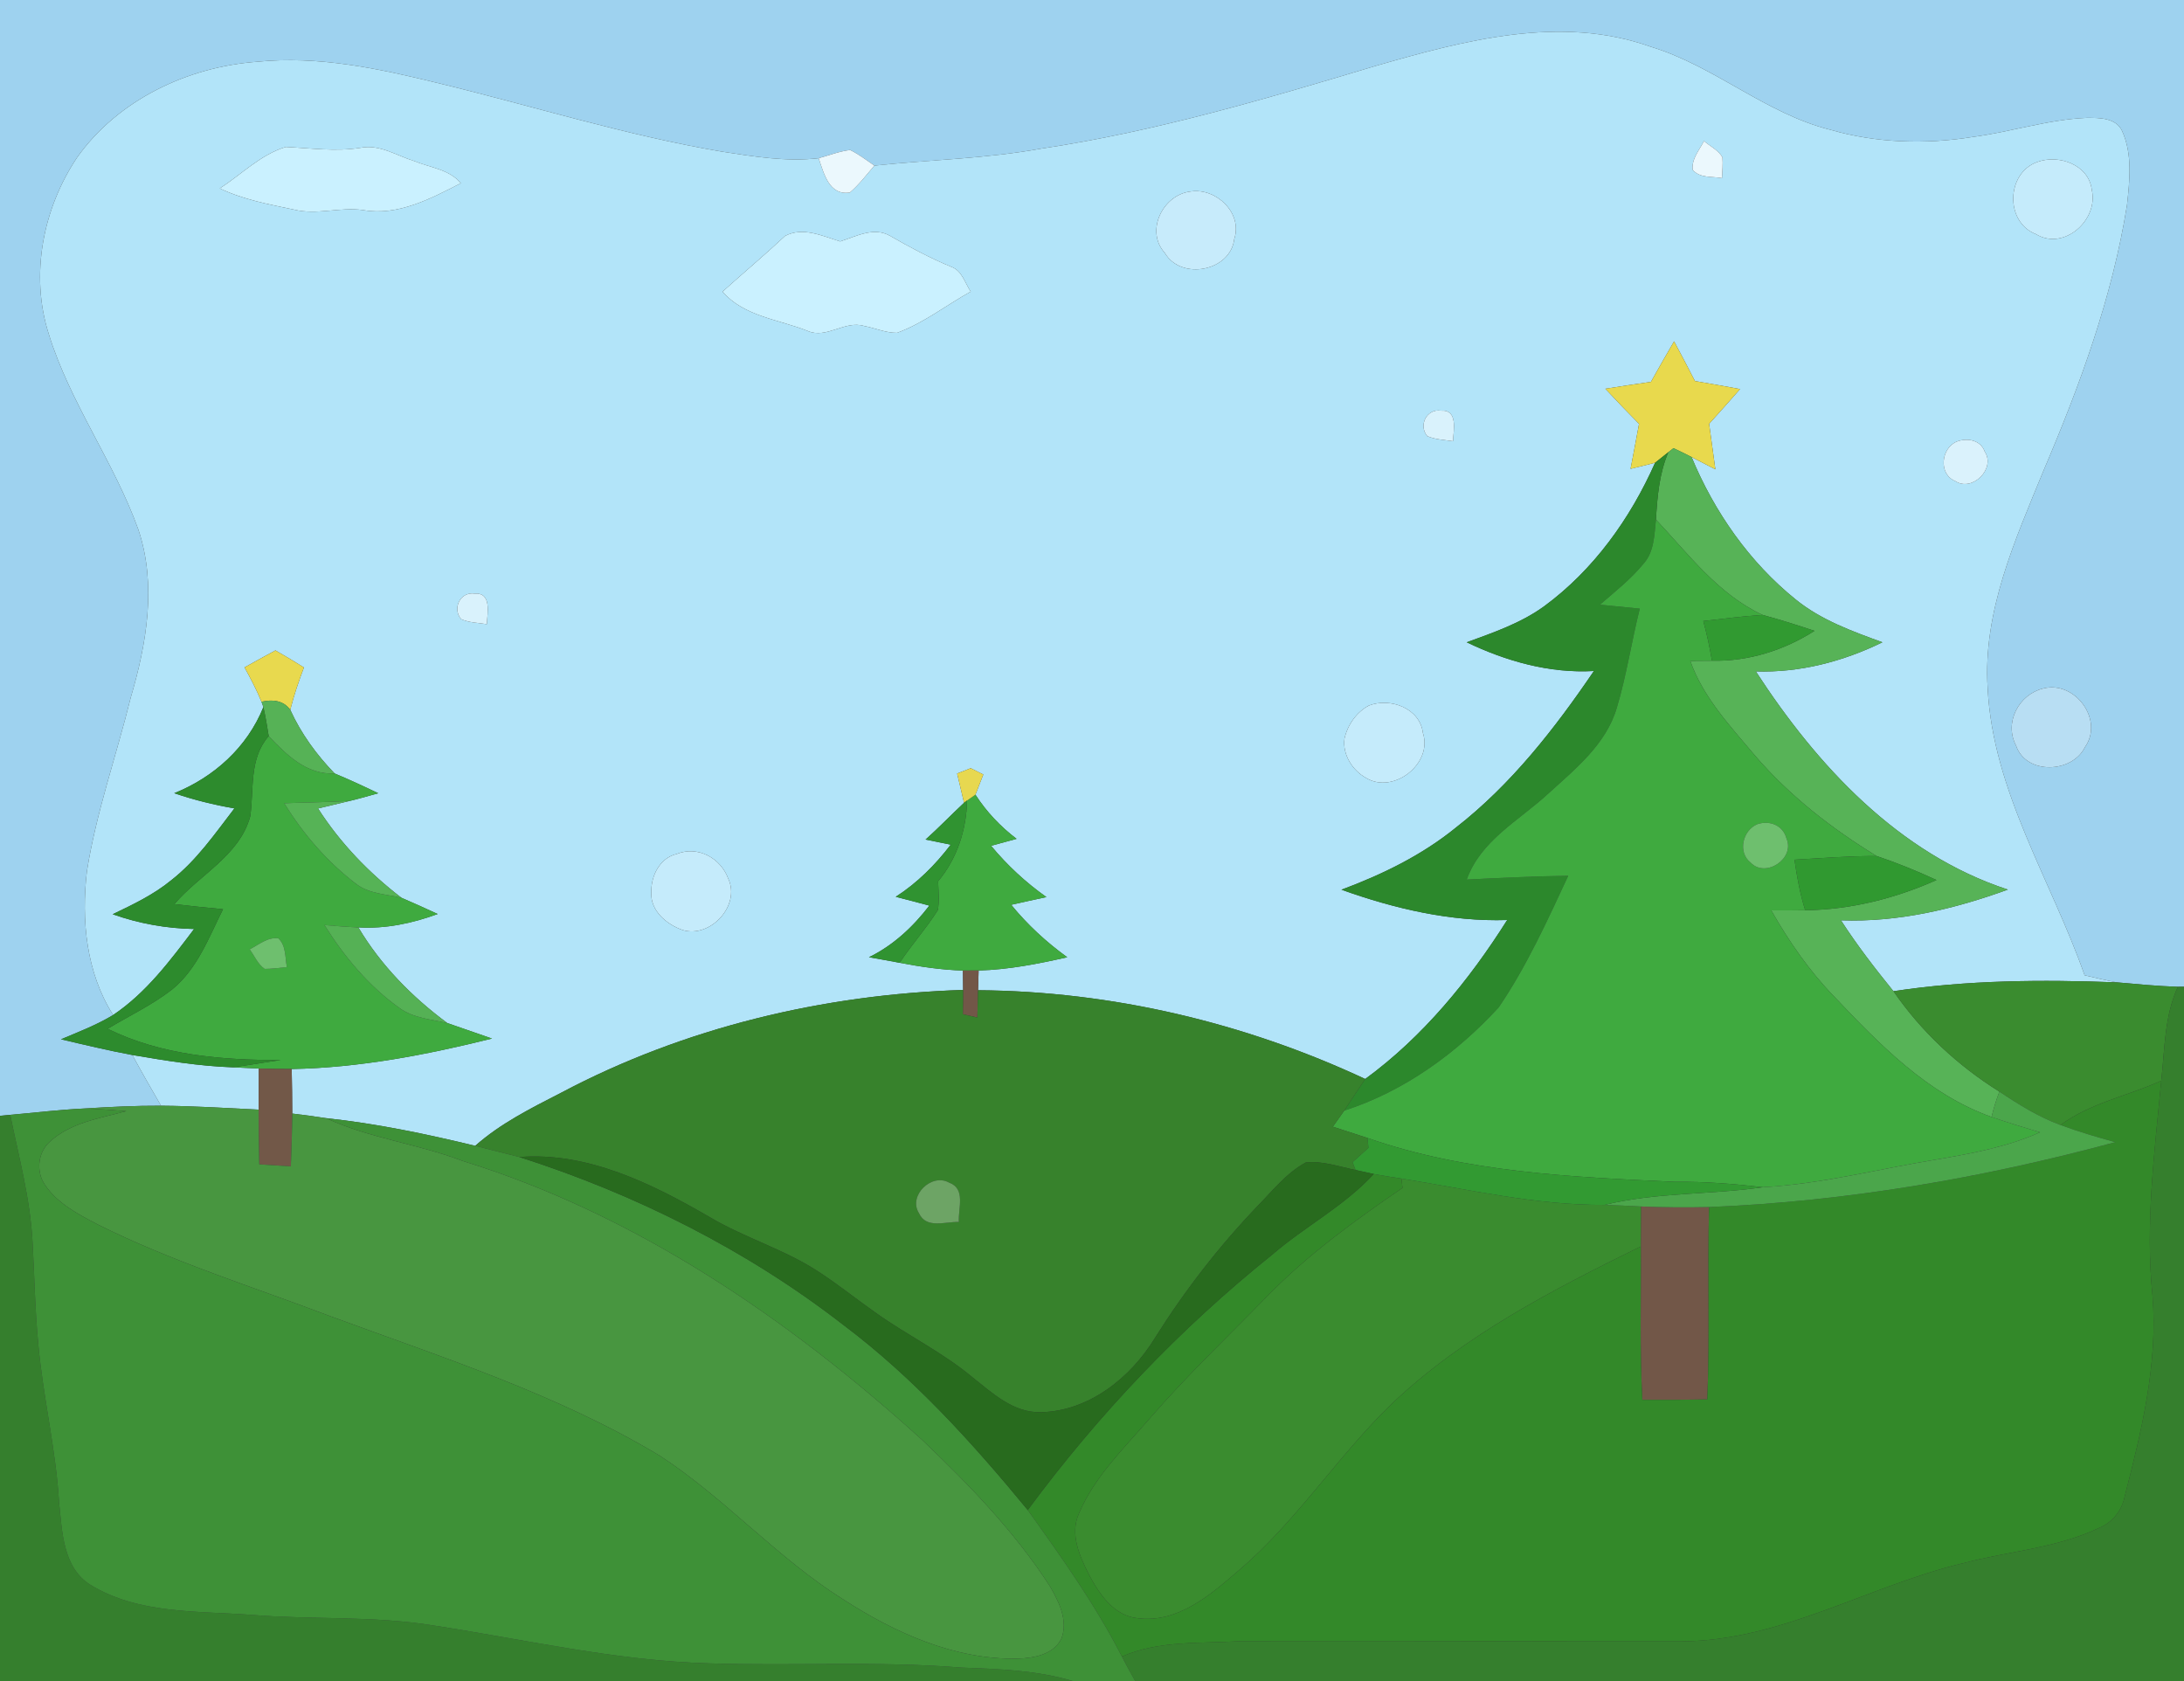 <?xml version="1.0" encoding="UTF-8" ?>
<!DOCTYPE svg PUBLIC "-//W3C//DTD SVG 1.1//EN" "http://www.w3.org/Graphics/SVG/1.1/DTD/svg11.dtd">
<svg width="382pt" height="294pt" viewBox="0 0 382 294" version="1.1" xmlns="http://www.w3.org/2000/svg">
<rect x="0" y="0" width="382" height="294" fill="#333333" stroke="none"/>
<g id="#9ed2efff">
<path fill="#9ed2ef" opacity="1.00" d=" M 0.00 0.00 L 382.00 0.00 L 382.00 172.57 L 380.93 172.58 C 377.35 172.46 373.78 172.12 370.22 171.80 C 368.34 171.45 366.48 171.00 364.62 170.57 C 358.77 153.93 348.57 138.40 347.66 120.36 C 346.79 106.95 352.47 94.42 357.43 82.31 C 363.80 67.37 369.46 51.98 372.03 35.88 C 372.49 31.59 373.02 26.96 371.18 22.92 C 370.11 20.58 367.20 20.61 365.02 20.61 C 358.25 20.89 351.75 23.07 345.06 23.95 C 336.80 25.28 328.25 25.03 320.19 22.71 C 308.80 19.87 299.87 11.53 288.68 8.16 C 272.92 2.55 256.07 7.08 240.63 11.52 C 221.39 17.30 202.05 23.01 182.14 25.99 C 172.49 27.75 162.67 27.94 152.94 28.96 C 151.55 28.01 150.21 26.97 148.69 26.23 C 146.80 26.46 145.01 27.17 143.19 27.67 C 137.53 28.32 131.86 27.38 126.28 26.52 C 109.40 23.66 93.03 18.49 76.41 14.48 C 66.15 11.97 55.61 9.72 44.99 10.80 C 32.80 11.70 20.68 17.44 13.49 27.53 C 7.52 36.45 5.22 48.04 8.52 58.39 C 12.24 70.45 19.96 80.80 24.21 92.65 C 27.42 102.23 25.66 112.54 22.87 121.99 C 20.37 132.13 16.84 142.03 15.20 152.37 C 14.20 160.92 15.07 170.10 19.79 177.51 C 16.92 179.25 13.76 180.46 10.67 181.76 C 14.82 182.74 18.96 183.73 23.15 184.51 C 24.77 187.49 26.46 190.44 28.17 193.38 C 23.71 193.36 19.25 193.58 14.80 193.86 C 10.45 194.07 6.13 194.59 1.79 194.97 C 1.34 195.01 0.45 195.10 0.00 195.14 L 0.00 0.00 M 357.36 120.41 C 353.09 121.46 350.50 126.37 352.62 130.39 C 354.36 135.54 362.43 135.26 364.68 130.66 C 368.04 125.90 362.93 118.96 357.36 120.41 Z" />
</g>
<g id="#b2e4f9ff">
<path fill="#b2e4f9" opacity="1.00" d=" M 240.63 11.52 C 256.07 7.08 272.92 2.55 288.68 8.16 C 299.87 11.53 308.80 19.87 320.19 22.71 C 328.25 25.03 336.80 25.28 345.06 23.95 C 351.75 23.07 358.25 20.89 365.02 20.61 C 367.20 20.61 370.11 20.58 371.18 22.92 C 373.02 26.96 372.49 31.59 372.03 35.88 C 369.46 51.98 363.80 67.37 357.43 82.31 C 352.47 94.42 346.79 106.95 347.66 120.36 C 348.57 138.40 358.77 153.93 364.62 170.57 C 366.48 171.00 368.34 171.45 370.22 171.80 C 357.20 171.31 344.08 171.39 331.18 173.35 C 327.94 169.35 324.79 165.28 322.00 160.95 C 332.01 161.32 341.85 158.98 351.19 155.58 C 332.05 149.31 317.81 133.88 307.11 117.42 C 314.81 117.67 322.37 115.69 329.25 112.33 C 323.96 110.40 318.54 108.45 314.11 104.86 C 305.99 98.33 299.85 89.52 295.87 79.93 C 297.25 80.64 298.63 81.36 300.03 82.08 C 299.68 79.42 299.31 76.77 298.94 74.12 C 300.75 72.11 302.57 70.09 304.35 68.04 C 301.72 67.55 299.09 67.10 296.46 66.64 C 295.26 64.31 294.05 62.00 292.81 59.70 C 291.43 62.04 290.10 64.42 288.76 66.79 C 286.10 67.17 283.44 67.56 280.79 67.99 C 282.72 70.07 284.69 72.11 286.68 74.13 C 286.20 76.75 285.71 79.37 285.20 81.99 C 286.63 81.64 288.06 81.31 289.49 80.93 C 285.16 90.70 278.70 99.72 270.03 106.07 C 265.97 109.00 261.19 110.63 256.54 112.33 C 263.46 115.65 271.04 117.79 278.79 117.35 C 271.94 127.42 264.34 137.18 254.68 144.71 C 248.74 149.55 241.78 152.94 234.63 155.60 C 243.92 158.92 253.70 161.22 263.62 160.90 C 256.97 171.43 248.89 181.32 238.79 188.70 C 217.64 178.83 194.44 173.35 171.07 173.18 C 171.10 172.32 171.15 170.59 171.17 169.73 C 176.41 169.58 181.57 168.57 186.67 167.41 C 183.03 164.78 179.71 161.72 176.87 158.24 C 178.92 157.77 180.98 157.33 183.03 156.89 C 179.42 154.34 176.17 151.32 173.35 147.92 C 174.83 147.50 176.32 147.10 177.81 146.70 C 174.99 144.56 172.53 141.96 170.61 138.98 C 171.08 137.80 171.53 136.63 171.99 135.45 C 171.44 135.18 170.34 134.62 169.79 134.35 C 168.99 134.66 168.20 134.97 167.41 135.28 C 167.81 136.99 168.22 138.69 168.62 140.40 C 166.35 142.52 164.20 144.76 161.89 146.83 C 163.36 147.13 164.83 147.42 166.29 147.72 C 163.60 151.26 160.42 154.43 156.67 156.84 C 158.63 157.34 160.59 157.85 162.55 158.38 C 159.70 162.10 156.23 165.34 151.99 167.41 C 153.78 167.72 155.57 168.04 157.36 168.38 C 161.01 169.08 164.70 169.62 168.42 169.74 C 168.43 170.58 168.45 172.28 168.46 173.13 C 144.07 173.90 119.69 179.68 98.08 191.14 C 92.86 193.82 87.54 196.47 83.12 200.39 C 74.52 198.31 65.83 196.49 57.02 195.55 C 55.06 195.24 53.09 194.99 51.12 194.75 C 51.12 192.15 51.07 189.55 51.02 186.96 C 62.88 186.74 74.58 184.48 86.06 181.63 C 83.45 180.73 80.84 179.83 78.24 178.92 C 72.08 174.36 66.61 168.81 62.68 162.19 C 67.43 162.47 72.12 161.48 76.56 159.85 C 74.46 158.87 72.34 157.93 70.22 157.01 C 64.53 152.65 59.51 147.44 55.63 141.39 C 57.48 140.95 59.33 140.52 61.18 140.07 C 62.85 139.67 64.51 139.19 66.16 138.73 C 63.65 137.52 61.11 136.34 58.53 135.27 C 55.37 132.00 52.66 128.29 50.77 124.14 C 51.40 121.62 52.24 119.16 53.16 116.73 C 51.52 115.70 49.86 114.70 48.18 113.75 C 46.37 114.73 44.56 115.71 42.77 116.72 C 43.85 118.68 44.89 120.66 45.74 122.73 L 46.07 123.66 C 43.25 130.68 37.42 135.93 30.48 138.72 C 33.91 139.90 37.43 140.76 41.00 141.38 C 37.60 145.80 34.38 150.49 29.94 153.95 C 26.87 156.47 23.27 158.18 19.71 159.89 C 24.29 161.52 29.10 162.38 33.95 162.47 C 29.79 167.96 25.59 173.62 19.79 177.51 C 15.07 170.10 14.20 160.92 15.20 152.37 C 16.84 142.03 20.37 132.13 22.87 121.99 C 25.66 112.54 27.42 102.23 24.21 92.65 C 19.96 80.80 12.24 70.45 8.52 58.39 C 5.22 48.04 7.52 36.45 13.49 27.53 C 20.68 17.44 32.80 11.70 44.99 10.80 C 55.61 9.72 66.15 11.97 76.41 14.48 C 93.03 18.49 109.40 23.66 126.28 26.52 C 131.86 27.38 137.53 28.32 143.19 27.67 C 144.08 30.29 145.02 34.26 148.65 33.67 C 150.27 32.29 151.56 30.57 152.94 28.96 C 162.67 27.94 172.49 27.75 182.14 25.99 C 202.05 23.01 221.39 17.30 240.63 11.52 M 298.04 24.66 C 297.23 26.26 295.85 27.78 296.06 29.69 C 297.32 31.20 299.45 30.82 301.19 31.15 C 301.24 29.94 301.37 28.72 301.27 27.51 C 300.54 26.24 299.12 25.59 298.04 24.66 M 38.44 32.95 C 42.54 34.91 47.02 35.73 51.43 36.66 C 55.42 37.66 59.48 36.16 63.51 36.74 C 69.58 37.83 75.38 34.72 80.61 32.04 C 78.57 29.59 75.22 29.32 72.44 28.16 C 69.36 27.22 66.41 25.18 63.05 25.85 C 58.70 26.54 54.34 25.91 49.99 25.70 C 45.56 27.04 42.25 30.50 38.44 32.95 M 356.37 28.32 C 350.89 30.23 350.65 38.84 356.10 40.95 C 361.04 43.93 367.10 38.43 365.87 33.19 C 365.35 28.82 360.12 26.95 356.37 28.32 M 208.31 33.48 C 203.40 34.01 200.24 40.39 203.74 44.24 C 206.57 49.08 215.22 47.46 215.88 41.81 C 217.39 37.25 212.72 32.84 208.31 33.48 M 137.33 41.25 C 133.76 44.59 130.01 47.74 126.37 51.01 C 130.13 55.36 136.20 55.85 141.25 57.87 C 144.57 59.34 147.76 55.98 151.14 57.01 C 153.07 57.37 154.92 58.23 156.91 58.21 C 161.56 56.51 165.49 53.38 169.79 51.00 C 168.77 49.49 168.28 47.33 166.39 46.66 C 162.67 45.13 159.13 43.23 155.65 41.23 C 152.82 39.62 149.72 41.35 146.95 42.22 C 143.89 41.29 140.46 39.62 137.33 41.25 M 249.65 76.28 C 251.07 76.88 252.64 76.93 254.14 77.16 C 254.23 75.25 255.07 71.61 252.03 71.82 C 249.50 71.44 248.06 74.43 249.65 76.28 M 342.35 77.19 C 339.48 78.28 338.99 82.93 342.00 84.14 C 344.96 86.10 349.11 81.96 347.15 78.99 C 346.45 76.97 344.17 76.55 342.35 77.19 M 80.65 108.28 C 82.06 108.91 83.64 108.91 85.15 109.16 C 85.24 107.24 86.06 103.62 83.02 103.81 C 80.49 103.45 79.07 106.41 80.65 108.28 M 239.43 123.39 C 237.25 124.55 235.69 126.79 235.16 129.18 C 234.79 131.97 236.55 134.74 238.95 136.06 C 243.72 138.95 250.64 133.57 248.88 128.19 C 248.37 123.84 243.14 121.95 239.43 123.39 M 118.36 149.35 C 115.41 150.04 113.86 153.16 113.92 156.01 C 113.70 159.26 116.59 161.67 119.39 162.65 C 124.25 164.14 129.59 158.34 127.37 153.65 C 126.06 150.06 122.04 147.85 118.36 149.35 Z" />
<path fill="#b2e4f9" opacity="1.00" d=" M 23.15 184.51 C 28.95 185.49 34.79 186.45 40.69 186.66 C 42.21 186.73 43.73 186.81 45.25 186.87 C 45.26 189.27 45.24 191.66 45.23 194.06 C 39.55 193.78 33.86 193.42 28.17 193.38 C 26.46 190.44 24.77 187.49 23.15 184.51 Z" />
</g>
<g id="#ebf8fdff">
<path fill="#ebf8fd" opacity="1.00" d=" M 298.04 24.66 C 299.12 25.59 300.54 26.24 301.27 27.51 C 301.37 28.72 301.24 29.94 301.19 31.15 C 299.45 30.82 297.32 31.20 296.06 29.69 C 295.85 27.78 297.23 26.26 298.04 24.66 Z" />
<path fill="#ebf8fd" opacity="1.00" d=" M 143.19 27.67 C 145.01 27.17 146.80 26.46 148.69 26.23 C 150.21 26.97 151.55 28.01 152.94 28.96 C 151.56 30.57 150.27 32.29 148.65 33.67 C 145.02 34.26 144.08 30.29 143.19 27.67 Z" />
</g>
<g id="#caf1ffff">
<path fill="#caf1ff" opacity="1.00" d=" M 38.44 32.95 C 42.25 30.50 45.56 27.04 49.99 25.70 C 54.34 25.91 58.70 26.54 63.05 25.85 C 66.41 25.18 69.36 27.22 72.44 28.16 C 75.22 29.32 78.57 29.59 80.61 32.04 C 75.38 34.72 69.58 37.83 63.51 36.74 C 59.48 36.16 55.42 37.66 51.43 36.66 C 47.02 35.73 42.54 34.91 38.44 32.95 Z" />
<path fill="#caf1ff" opacity="1.00" d=" M 137.33 41.25 C 140.46 39.62 143.89 41.29 146.95 42.22 C 149.72 41.35 152.82 39.62 155.65 41.23 C 159.13 43.23 162.67 45.13 166.39 46.66 C 168.28 47.33 168.77 49.49 169.79 51.00 C 165.49 53.38 161.56 56.51 156.91 58.21 C 154.92 58.23 153.07 57.37 151.14 57.01 C 147.76 55.98 144.57 59.34 141.25 57.87 C 136.20 55.85 130.13 55.36 126.37 51.01 C 130.01 47.74 133.76 44.59 137.33 41.25 Z" />
</g>
<g id="#c5ebfbff">
<path fill="#c5ebfb" opacity="1.00" d=" M 356.37 28.32 C 360.12 26.95 365.35 28.82 365.87 33.19 C 367.10 38.43 361.04 43.93 356.10 40.95 C 350.65 38.84 350.89 30.23 356.37 28.32 Z" />
<path fill="#c5ebfb" opacity="1.00" d=" M 239.43 123.39 C 243.14 121.95 248.37 123.84 248.88 128.19 C 250.64 133.57 243.72 138.95 238.95 136.06 C 236.55 134.74 234.79 131.97 235.16 129.18 C 235.69 126.79 237.25 124.55 239.43 123.39 Z" />
<path fill="#c5ebfb" opacity="1.00" d=" M 118.36 149.35 C 122.04 147.85 126.06 150.06 127.37 153.65 C 129.59 158.34 124.25 164.14 119.39 162.65 C 116.59 161.67 113.70 159.26 113.92 156.01 C 113.86 153.16 115.41 150.04 118.36 149.35 Z" />
</g>
<g id="#c7ebfbff">
<path fill="#c7ebfb" opacity="1.00" d=" M 208.31 33.48 C 212.72 32.84 217.39 37.25 215.88 41.81 C 215.22 47.46 206.57 49.08 203.74 44.24 C 200.24 40.39 203.40 34.01 208.31 33.48 Z" />
</g>
<g id="#e8d94dff">
<path fill="#e8d94d" opacity="1.00" d=" M 288.76 66.79 C 290.10 64.42 291.43 62.04 292.81 59.70 C 294.05 62.00 295.26 64.31 296.46 66.64 C 299.09 67.10 301.72 67.55 304.35 68.04 C 302.57 70.09 300.75 72.11 298.94 74.12 C 299.31 76.77 299.68 79.42 300.03 82.08 C 298.63 81.36 297.25 80.64 295.87 79.93 C 294.82 79.40 293.78 78.87 292.71 78.38 C 292.49 78.56 292.03 78.91 291.81 79.08 C 291.03 79.69 290.25 80.31 289.49 80.93 C 288.06 81.31 286.63 81.64 285.20 81.99 C 285.71 79.37 286.20 76.75 286.68 74.13 C 284.69 72.11 282.72 70.07 280.79 67.99 C 283.44 67.56 286.10 67.17 288.76 66.79 Z" />
</g>
<g id="#d9f2fcff">
<path fill="#d9f2fc" opacity="1.00" d=" M 249.65 76.28 C 248.06 74.43 249.50 71.44 252.03 71.82 C 255.07 71.61 254.23 75.25 254.14 77.16 C 252.64 76.93 251.07 76.88 249.65 76.28 Z" />
<path fill="#d9f2fc" opacity="1.00" d=" M 80.65 108.28 C 79.07 106.41 80.49 103.45 83.02 103.81 C 86.06 103.62 85.24 107.24 85.15 109.16 C 83.64 108.91 82.06 108.91 80.65 108.28 Z" />
</g>
<g id="#daf2fcff">
<path fill="#daf2fc" opacity="1.00" d=" M 342.35 77.19 C 344.17 76.55 346.45 76.97 347.15 78.99 C 349.11 81.96 344.96 86.10 342.00 84.14 C 338.99 82.93 339.48 78.28 342.35 77.19 Z" />
</g>
<g id="#57b357ff">
<path fill="#57b357" opacity="1.00" d=" M 291.81 79.08 C 292.03 78.91 292.49 78.56 292.71 78.38 C 293.78 78.87 294.82 79.40 295.87 79.93 C 299.85 89.52 305.99 98.33 314.11 104.86 C 318.54 108.45 323.96 110.40 329.25 112.33 C 322.37 115.69 314.81 117.67 307.11 117.42 C 317.81 133.88 332.05 149.31 351.19 155.58 C 341.85 158.98 332.01 161.32 322.00 160.95 C 324.79 165.28 327.94 169.35 331.18 173.35 C 336.06 180.44 342.42 186.36 349.71 190.91 C 349.16 192.36 348.70 193.83 348.34 195.34 C 337.17 191.37 328.72 182.62 320.75 174.22 C 316.42 169.75 312.89 164.61 309.81 159.22 C 311.79 159.22 313.76 159.23 315.74 159.19 C 323.69 159.10 331.48 157.13 338.71 153.91 C 335.30 152.33 331.81 150.91 328.24 149.71 C 320.36 144.89 312.96 139.14 306.93 132.10 C 302.64 126.98 297.91 122.00 295.64 115.58 C 296.90 115.58 298.16 115.57 299.43 115.55 C 305.81 115.69 312.01 113.75 317.37 110.33 C 314.36 109.32 311.33 108.37 308.28 107.54 C 300.53 103.92 295.34 96.93 289.64 90.86 C 289.87 86.87 290.22 82.80 291.81 79.08 Z" />
</g>
<g id="#2c882cff">
<path fill="#2c882c" opacity="1.00" d=" M 289.49 80.93 C 290.25 80.31 291.03 79.69 291.81 79.08 C 290.22 82.80 289.87 86.87 289.64 90.86 C 289.35 93.50 289.36 96.46 287.48 98.57 C 285.25 101.28 282.49 103.47 279.84 105.75 C 282.16 105.98 284.48 106.22 286.81 106.45 C 285.36 112.22 284.50 118.12 282.78 123.82 C 280.90 130.20 275.50 134.51 270.78 138.81 C 265.72 143.49 259.00 146.96 256.54 153.83 C 262.45 153.53 268.37 153.23 274.29 153.17 C 270.64 161.01 267.02 168.99 262.15 176.16 C 254.79 184.19 245.57 190.88 235.12 194.23 C 236.34 192.39 237.54 190.52 238.79 188.70 C 248.89 181.32 256.97 171.43 263.62 160.90 C 253.70 161.22 243.92 158.92 234.63 155.60 C 241.78 152.94 248.74 149.55 254.68 144.71 C 264.34 137.18 271.94 127.42 278.79 117.35 C 271.04 117.79 263.46 115.65 256.54 112.33 C 261.19 110.63 265.97 109.00 270.03 106.07 C 278.70 99.72 285.16 90.70 289.49 80.93 Z" />
</g>
<g id="#3faa3fff">
<path fill="#3faa3f" opacity="1.00" d=" M 289.64 90.86 C 295.34 96.93 300.53 103.92 308.28 107.54 C 304.81 107.77 301.37 108.22 297.92 108.61 C 298.54 110.89 299.04 113.21 299.43 115.55 C 298.16 115.57 296.90 115.58 295.64 115.58 C 297.91 122.00 302.64 126.98 306.93 132.10 C 312.96 139.14 320.36 144.89 328.24 149.71 C 323.44 149.69 318.66 150.08 313.87 150.35 C 314.29 153.34 314.84 156.31 315.74 159.19 C 313.76 159.23 311.79 159.22 309.81 159.22 C 312.89 164.61 316.42 169.75 320.75 174.22 C 328.72 182.62 337.17 191.37 348.34 195.34 C 351.13 196.32 353.98 197.15 356.81 198.03 C 351.07 200.59 344.89 201.73 338.74 202.78 C 328.62 204.43 318.62 207.07 308.35 207.63 C 303.25 207.04 298.13 206.62 293.00 206.69 C 274.90 205.85 256.45 205.05 239.19 199.02 C 237.17 198.35 235.14 197.69 233.12 197.05 C 233.79 196.11 234.46 195.17 235.12 194.23 C 245.57 190.88 254.79 184.19 262.15 176.16 C 267.02 168.99 270.64 161.01 274.29 153.17 C 268.37 153.23 262.45 153.53 256.54 153.83 C 259.00 146.96 265.72 143.49 270.78 138.81 C 275.50 134.51 280.90 130.20 282.78 123.82 C 284.50 118.12 285.36 112.22 286.81 106.45 C 284.48 106.22 282.16 105.98 279.84 105.75 C 282.49 103.47 285.25 101.28 287.48 98.57 C 289.36 96.46 289.35 93.50 289.64 90.86 M 307.35 144.15 C 304.79 145.23 303.91 149.07 306.19 150.85 C 308.81 153.63 314.01 150.15 312.47 146.64 C 311.86 144.32 309.51 143.41 307.35 144.15 Z" />
<path fill="#3faa3f" opacity="1.00" d=" M 47.00 128.73 C 50.12 132.01 53.62 135.52 58.53 135.27 C 61.11 136.34 63.65 137.52 66.16 138.73 C 64.51 139.19 62.85 139.67 61.18 140.07 C 57.36 140.31 53.54 140.32 49.72 140.48 C 53.06 145.90 57.29 150.79 62.37 154.64 C 64.63 156.34 67.58 156.38 70.22 157.01 C 72.34 157.93 74.46 158.87 76.56 159.85 C 72.12 161.48 67.43 162.47 62.68 162.19 C 60.70 162.11 58.72 161.94 56.75 161.78 C 60.22 167.31 64.47 172.42 69.81 176.24 C 72.24 178.06 75.37 178.26 78.24 178.92 C 80.84 179.83 83.45 180.73 86.06 181.63 C 74.58 184.48 62.88 186.74 51.02 186.96 C 49.10 186.97 47.17 186.93 45.25 186.87 C 43.73 186.81 42.21 186.73 40.69 186.66 C 43.51 186.29 46.30 185.79 49.11 185.39 C 38.81 185.41 28.20 184.55 18.82 179.92 C 22.59 177.66 26.61 175.76 30.10 173.05 C 34.52 169.46 36.53 163.94 39.01 159.01 C 36.17 158.75 33.33 158.45 30.50 158.12 C 34.86 152.99 41.89 149.66 43.77 142.77 C 44.45 138.00 43.53 132.69 47.00 128.73 M 43.67 166.03 C 44.52 167.17 45.08 168.63 46.29 169.45 C 47.59 169.45 48.89 169.26 50.18 169.13 C 49.83 167.42 50.07 165.38 48.67 164.09 C 46.77 163.87 45.26 165.23 43.67 166.03 Z" />
<path fill="#3faa3f" opacity="1.00" d=" M 169.15 140.00 C 169.51 139.74 170.24 139.23 170.61 138.98 C 172.53 141.96 174.99 144.56 177.81 146.70 C 176.32 147.10 174.83 147.50 173.35 147.92 C 176.17 151.32 179.42 154.34 183.03 156.89 C 180.98 157.33 178.92 157.77 176.87 158.24 C 179.71 161.72 183.03 164.78 186.67 167.41 C 181.57 168.57 176.41 169.58 171.17 169.73 C 170.48 169.73 169.11 169.73 168.42 169.74 C 164.70 169.62 161.01 169.08 157.36 168.38 C 159.45 165.21 162.01 162.39 164.03 159.18 C 164.34 157.51 164.14 155.81 164.08 154.13 C 167.42 150.14 169.02 145.16 169.15 140.00 Z" />
</g>
<g id="#319a31ff">
<path fill="#319a31" opacity="1.00" d=" M 297.92 108.61 C 301.37 108.22 304.81 107.77 308.28 107.54 C 311.33 108.37 314.36 109.32 317.37 110.33 C 312.01 113.75 305.81 115.69 299.43 115.55 C 299.04 113.21 298.54 110.89 297.92 108.61 Z" />
</g>
<g id="#e8d94eff">
<path fill="#e8d94e" opacity="1.00" d=" M 42.77 116.72 C 44.56 115.71 46.37 114.73 48.18 113.75 C 49.86 114.70 51.52 115.70 53.16 116.73 C 52.24 119.16 51.40 121.62 50.77 124.14 C 49.55 122.46 47.64 122.30 45.74 122.73 C 44.89 120.66 43.85 118.68 42.77 116.72 Z" />
</g>
<g id="#b8def3ff">
<path fill="#b8def3" opacity="1.00" d=" M 357.36 120.41 C 362.93 118.96 368.04 125.90 364.68 130.66 C 362.43 135.26 354.36 135.54 352.62 130.39 C 350.50 126.37 353.09 121.46 357.36 120.41 Z" />
</g>
<g id="#56b256ff">
<path fill="#56b256" opacity="1.00" d=" M 45.74 122.73 C 47.64 122.30 49.55 122.46 50.77 124.14 C 52.66 128.29 55.37 132.00 58.53 135.27 C 53.62 135.52 50.12 132.01 47.00 128.73 C 46.73 127.03 46.45 125.34 46.07 123.66 L 45.74 122.73 Z" />
</g>
<g id="#2d8b2dff">
<path fill="#2d8b2d" opacity="1.00" d=" M 46.07 123.66 C 46.45 125.34 46.73 127.03 47.00 128.73 C 43.53 132.69 44.45 138.00 43.77 142.77 C 41.89 149.66 34.86 152.99 30.50 158.12 C 33.33 158.45 36.17 158.75 39.01 159.01 C 36.53 163.94 34.52 169.46 30.10 173.05 C 26.61 175.76 22.59 177.66 18.82 179.92 C 28.20 184.55 38.81 185.41 49.11 185.39 C 46.30 185.79 43.51 186.29 40.69 186.66 C 34.79 186.45 28.95 185.49 23.15 184.51 C 18.96 183.73 14.82 182.74 10.67 181.76 C 13.76 180.46 16.92 179.25 19.79 177.51 C 25.59 173.62 29.79 167.96 33.95 162.47 C 29.10 162.38 24.29 161.52 19.71 159.89 C 23.27 158.18 26.87 156.47 29.94 153.95 C 34.38 150.49 37.60 145.80 41.00 141.38 C 37.43 140.76 33.91 139.90 30.48 138.72 C 37.42 135.93 43.25 130.68 46.07 123.66 Z" />
</g>
<g id="#e7d850ff">
<path fill="#e7d850" opacity="1.00" d=" M 167.41 135.28 C 168.20 134.97 168.99 134.66 169.79 134.35 C 170.34 134.62 171.44 135.18 171.99 135.45 C 171.53 136.63 171.08 137.80 170.61 138.98 C 170.24 139.23 169.51 139.74 169.15 140.00 L 168.62 140.40 C 168.22 138.69 167.81 136.99 167.41 135.28 Z" />
</g>
<g id="#56b356ff">
<path fill="#56b356" opacity="1.00" d=" M 49.72 140.48 C 53.54 140.32 57.36 140.31 61.18 140.07 C 59.33 140.52 57.48 140.95 55.63 141.39 C 59.51 147.44 64.53 152.65 70.22 157.01 C 67.58 156.38 64.63 156.34 62.37 154.64 C 57.29 150.79 53.06 145.90 49.72 140.48 Z" />
</g>
<g id="#309331ff">
<path fill="#309331" opacity="1.00" d=" M 168.62 140.40 L 169.15 140.00 C 169.02 145.16 167.42 150.14 164.08 154.13 C 164.14 155.81 164.34 157.51 164.03 159.18 C 162.01 162.39 159.45 165.21 157.36 168.38 C 155.57 168.04 153.78 167.72 151.99 167.41 C 156.23 165.34 159.70 162.10 162.55 158.38 C 160.59 157.85 158.63 157.34 156.67 156.84 C 160.42 154.43 163.60 151.26 166.29 147.72 C 164.83 147.42 163.36 147.13 161.89 146.83 C 164.20 144.76 166.35 142.52 168.62 140.40 Z" />
</g>
<g id="#6ebf6eff">
<path fill="#6ebf6e" opacity="1.00" d=" M 307.35 144.15 C 309.51 143.41 311.86 144.32 312.47 146.64 C 314.01 150.15 308.81 153.63 306.19 150.85 C 303.91 149.07 304.79 145.23 307.35 144.15 Z" />
<path fill="#6ebf6e" opacity="1.00" d=" M 43.67 166.03 C 45.26 165.23 46.77 163.87 48.67 164.09 C 50.07 165.38 49.83 167.42 50.18 169.13 C 48.89 169.26 47.59 169.45 46.29 169.45 C 45.08 168.63 44.52 167.17 43.67 166.03 Z" />
</g>
<g id="#309930ff">
<path fill="#309930" opacity="1.00" d=" M 313.87 150.35 C 318.66 150.08 323.44 149.69 328.24 149.71 C 331.81 150.91 335.30 152.33 338.71 153.91 C 331.48 157.13 323.69 159.10 315.74 159.19 C 314.84 156.31 314.29 153.34 313.87 150.35 Z" />
</g>
<g id="#55b155ff">
<path fill="#55b155" opacity="1.00" d=" M 56.75 161.78 C 58.72 161.94 60.70 162.11 62.68 162.19 C 66.61 168.81 72.08 174.36 78.24 178.92 C 75.37 178.26 72.24 178.06 69.81 176.24 C 64.47 172.42 60.22 167.31 56.75 161.78 Z" />
</g>
<g id="#725748ff">
<path fill="#725748" opacity="1.00" d=" M 168.42 169.74 C 169.11 169.73 170.48 169.73 171.17 169.73 C 171.15 170.59 171.10 172.32 171.07 173.18 C 171.02 174.77 170.99 176.36 170.95 177.95 C 170.32 177.81 169.05 177.52 168.41 177.38 C 168.44 175.96 168.46 174.54 168.46 173.13 C 168.45 172.28 168.43 170.58 168.42 169.74 Z" />
<path fill="#725748" opacity="1.00" d=" M 287.02 211.00 C 290.98 211.16 294.96 211.18 298.93 211.10 C 298.62 222.31 299.08 233.53 298.62 244.74 C 294.83 244.81 291.04 244.84 287.26 244.82 C 286.77 235.88 287.06 226.93 286.99 217.99 C 286.99 215.65 287.00 213.32 287.02 211.00 Z" />
</g>
<g id="#3a8c2fff">
<path fill="#3a8c2f" opacity="1.00" d=" M 331.18 173.35 C 344.08 171.39 357.20 171.31 370.22 171.80 C 373.78 172.12 377.35 172.46 380.93 172.58 C 378.55 177.72 378.65 183.49 378.02 189.01 C 372.17 191.66 365.65 192.88 360.40 196.75 C 356.57 195.34 353.09 193.17 349.71 190.91 C 342.42 186.36 336.06 180.44 331.18 173.35 Z" />
<path fill="#3a8c2f" opacity="1.00" d=" M 245.12 206.12 C 256.90 208.01 268.65 210.80 280.65 210.72 C 282.77 210.78 284.89 210.90 287.02 211.00 C 287.00 213.32 286.99 215.65 286.99 217.99 C 271.59 225.55 256.03 233.56 243.47 245.47 C 233.95 254.66 226.78 266.05 216.66 274.66 C 211.76 278.88 206.07 283.86 199.11 283.02 C 194.88 282.66 192.31 278.83 190.49 275.43 C 188.85 272.19 187.09 268.30 188.71 264.71 C 191.43 258.26 196.57 253.31 201.08 248.10 C 207.56 240.59 214.76 233.77 221.67 226.67 C 228.75 219.42 236.97 213.44 245.31 207.75 C 245.26 207.34 245.16 206.53 245.12 206.12 Z" />
</g>
<g id="#37822cff">
<path fill="#37822c" opacity="1.00" d=" M 98.08 191.14 C 119.69 179.68 144.07 173.90 168.46 173.13 C 168.46 174.54 168.44 175.96 168.41 177.38 C 169.05 177.52 170.32 177.81 170.95 177.95 C 170.99 176.36 171.02 174.77 171.07 173.18 C 194.44 173.35 217.64 178.83 238.79 188.70 C 237.54 190.52 236.34 192.39 235.12 194.23 C 234.46 195.17 233.79 196.11 233.12 197.05 C 235.14 197.69 237.17 198.35 239.19 199.02 C 239.23 199.45 239.31 200.32 239.35 200.75 C 238.42 201.58 237.49 202.41 236.57 203.25 C 236.70 203.59 236.96 204.28 237.10 204.62 C 234.23 204.05 231.35 202.98 228.40 203.30 C 225.01 205.13 222.59 208.25 219.93 210.95 C 213.19 218.00 207.19 225.74 202.00 234.01 C 197.75 240.96 190.44 246.82 182.00 246.98 C 177.24 247.08 173.60 243.65 170.11 240.89 C 164.93 236.54 158.79 233.59 153.30 229.68 C 149.97 227.36 146.81 224.79 143.41 222.57 C 137.39 218.54 130.31 216.54 124.10 212.84 C 114.05 207.01 102.78 201.43 90.85 202.35 C 88.27 201.72 85.70 201.03 83.12 200.39 C 87.54 196.47 92.86 193.82 98.08 191.14 M 160.73 212.16 C 162.00 214.98 165.34 213.62 167.71 213.71 C 167.56 211.35 168.98 207.90 166.01 206.83 C 162.96 205.09 158.80 209.10 160.73 212.16 Z" />
</g>
<g id="#357f2dff">
<path fill="#357f2d" opacity="1.00" d=" M 380.93 172.58 L 382.00 172.57 L 382.00 294.00 L 198.56 294.00 C 197.74 292.59 196.98 291.15 196.23 289.71 C 202.77 286.84 210.04 287.47 217.00 287.01 C 242.67 286.94 268.35 287.08 294.03 287.05 C 311.50 287.00 326.77 277.35 343.38 273.38 C 351.31 271.28 359.73 270.77 367.21 267.19 C 369.52 266.23 371.13 264.18 371.62 261.74 C 374.57 250.28 377.47 238.52 376.49 226.58 C 375.20 214.06 376.86 201.48 378.02 189.01 C 378.65 183.49 378.55 177.72 380.93 172.58 Z" />
<path fill="#357f2d" opacity="1.00" d=" M 0.00 195.14 C 0.45 195.10 1.34 195.01 1.79 194.97 C 3.29 202.32 5.28 209.62 5.69 217.15 C 6.04 223.12 6.11 229.12 6.70 235.08 C 7.53 244.35 9.78 253.43 10.33 262.74 C 10.87 267.81 10.97 274.12 15.81 277.17 C 24.19 282.29 34.42 281.72 43.85 282.41 C 54.50 283.30 65.26 282.54 75.84 284.28 C 91.84 286.73 107.72 290.45 123.96 290.90 C 138.69 291.40 153.45 290.45 168.15 291.64 C 174.70 291.90 181.32 292.09 187.65 294.00 L 0.00 294.00 L 0.00 195.14 Z" />
</g>
<g id="#725848ff">
<path fill="#725848" opacity="1.00" d=" M 45.25 186.87 C 47.17 186.93 49.10 186.97 51.02 186.96 C 51.07 189.55 51.12 192.15 51.12 194.75 C 51.09 197.83 50.98 200.90 50.87 203.98 C 49.03 203.86 47.19 203.74 45.35 203.63 C 45.29 200.44 45.23 197.25 45.23 194.06 C 45.24 191.66 45.26 189.27 45.25 186.87 Z" />
</g>
<g id="#338929ff">
<path fill="#338929" opacity="1.00" d=" M 360.40 196.75 C 365.65 192.88 372.17 191.66 378.02 189.01 C 376.86 201.48 375.20 214.06 376.49 226.58 C 377.47 238.52 374.57 250.28 371.62 261.74 C 371.13 264.18 369.52 266.23 367.21 267.19 C 359.73 270.77 351.31 271.28 343.38 273.38 C 326.77 277.35 311.50 287.00 294.03 287.05 C 268.35 287.08 242.67 286.94 217.00 287.01 C 210.04 287.47 202.77 286.84 196.23 289.71 C 191.59 280.66 185.67 272.34 179.76 264.09 C 192.03 247.47 206.37 232.37 222.49 219.45 C 228.23 214.49 235.11 210.94 240.28 205.32 C 241.88 205.62 243.50 205.87 245.12 206.12 C 245.16 206.53 245.26 207.34 245.31 207.75 C 236.97 213.44 228.75 219.42 221.67 226.67 C 214.76 233.77 207.56 240.59 201.08 248.10 C 196.57 253.31 191.43 258.26 188.71 264.71 C 187.09 268.30 188.85 272.19 190.49 275.43 C 192.31 278.83 194.88 282.66 199.11 283.02 C 206.07 283.86 211.76 278.88 216.66 274.66 C 226.78 266.05 233.95 254.66 243.47 245.47 C 256.03 233.56 271.59 225.55 286.99 217.99 C 287.06 226.93 286.77 235.88 287.26 244.82 C 291.04 244.84 294.83 244.81 298.62 244.74 C 299.08 233.53 298.62 222.31 298.93 211.10 C 322.94 210.13 346.81 206.02 369.99 199.75 C 366.76 198.85 363.54 197.92 360.40 196.75 Z" />
</g>
<g id="#4ba64bff">
<path fill="#4ba64b" opacity="1.00" d=" M 349.71 190.91 C 353.09 193.17 356.57 195.34 360.40 196.75 C 363.54 197.92 366.76 198.85 369.99 199.75 C 346.81 206.02 322.94 210.13 298.93 211.10 C 294.96 211.18 290.98 211.16 287.02 211.00 C 284.89 210.90 282.77 210.78 280.65 210.72 C 289.73 208.49 299.14 208.97 308.35 207.63 C 318.62 207.07 328.62 204.43 338.74 202.78 C 344.89 201.73 351.07 200.59 356.81 198.03 C 353.98 197.15 351.13 196.32 348.34 195.34 C 348.70 193.83 349.16 192.36 349.71 190.91 Z" />
</g>
<g id="#489640ff">
<path fill="#489640" opacity="1.00" d=" M 14.80 193.86 C 19.25 193.58 23.71 193.36 28.17 193.38 C 33.86 193.42 39.55 193.78 45.23 194.06 C 45.23 197.25 45.29 200.44 45.35 203.63 C 47.19 203.74 49.03 203.86 50.87 203.98 C 50.98 200.90 51.09 197.83 51.12 194.75 C 53.09 194.99 55.06 195.24 57.02 195.55 C 64.64 199.08 73.09 200.04 80.90 203.03 C 111.21 212.37 137.91 230.65 161.23 251.77 C 169.45 259.60 177.43 267.82 183.62 277.39 C 185.20 280.08 186.85 283.39 185.66 286.54 C 184.32 289.37 180.84 289.97 178.03 290.08 C 166.96 290.29 156.49 285.55 147.37 279.64 C 135.87 272.40 126.78 262.00 115.41 254.59 C 97.46 243.80 77.38 237.41 57.83 230.21 C 44.14 225.01 30.08 220.65 16.96 214.08 C 13.59 212.30 9.98 210.43 7.83 207.16 C 6.27 204.86 6.63 201.53 8.71 199.68 C 12.36 196.32 17.48 195.57 22.10 194.32 C 19.66 194.14 17.23 193.94 14.80 193.86 Z" />
</g>
<g id="#3e9137ff">
<path fill="#3e9137" opacity="1.00" d=" M 1.79 194.97 C 6.13 194.59 10.45 194.07 14.80 193.86 C 17.23 193.94 19.66 194.14 22.10 194.32 C 17.48 195.57 12.36 196.32 8.71 199.68 C 6.63 201.53 6.27 204.86 7.83 207.16 C 9.98 210.43 13.59 212.30 16.96 214.08 C 30.08 220.65 44.14 225.01 57.83 230.21 C 77.38 237.41 97.46 243.80 115.41 254.59 C 126.78 262.00 135.87 272.40 147.37 279.64 C 156.49 285.55 166.96 290.29 178.03 290.08 C 180.84 289.97 184.32 289.37 185.66 286.54 C 186.85 283.39 185.20 280.08 183.62 277.39 C 177.43 267.82 169.45 259.60 161.23 251.77 C 137.91 230.65 111.21 212.37 80.90 203.03 C 73.09 200.04 64.64 199.08 57.02 195.55 C 65.83 196.49 74.52 198.31 83.12 200.39 C 85.70 201.03 88.27 201.72 90.85 202.35 C 111.14 208.85 130.52 218.55 147.39 231.62 C 159.67 240.83 170.05 252.28 179.76 264.09 C 185.67 272.34 191.59 280.66 196.23 289.71 C 196.98 291.15 197.74 292.59 198.56 294.00 L 187.65 294.00 C 181.32 292.09 174.70 291.90 168.15 291.64 C 153.45 290.45 138.69 291.40 123.96 290.90 C 107.72 290.45 91.84 286.73 75.84 284.28 C 65.26 282.54 54.50 283.30 43.85 282.41 C 34.42 281.72 24.19 282.29 15.81 277.17 C 10.97 274.12 10.87 267.81 10.33 262.74 C 9.78 253.43 7.53 244.35 6.70 235.08 C 6.11 229.12 6.04 223.12 5.69 217.15 C 5.28 209.62 3.29 202.32 1.79 194.97 Z" />
</g>
<g id="#329a32ff">
<path fill="#329a32" opacity="1.00" d=" M 239.19 199.02 C 256.45 205.05 274.90 205.85 293.00 206.69 C 298.13 206.62 303.25 207.04 308.35 207.63 C 299.14 208.97 289.73 208.49 280.65 210.72 C 268.65 210.80 256.90 208.01 245.12 206.12 C 243.50 205.87 241.88 205.62 240.28 205.32 C 239.48 205.14 237.89 204.80 237.10 204.62 C 236.96 204.28 236.70 203.59 236.57 203.25 C 237.49 202.41 238.42 201.58 239.35 200.75 C 239.31 200.32 239.23 199.45 239.19 199.02 Z" />
</g>
<g id="#286b1eff">
<path fill="#286b1e" opacity="1.00" d=" M 90.85 202.35 C 102.78 201.43 114.05 207.01 124.10 212.84 C 130.31 216.54 137.39 218.54 143.41 222.57 C 146.81 224.79 149.97 227.36 153.30 229.68 C 158.79 233.59 164.93 236.54 170.11 240.89 C 173.60 243.65 177.24 247.08 182.00 246.98 C 190.44 246.82 197.75 240.96 202.00 234.01 C 207.19 225.74 213.19 218.00 219.93 210.95 C 222.59 208.25 225.01 205.13 228.40 203.30 C 231.35 202.98 234.23 204.05 237.10 204.62 C 237.89 204.80 239.48 205.14 240.28 205.32 C 235.11 210.94 228.23 214.49 222.49 219.45 C 206.37 232.37 192.03 247.47 179.76 264.09 C 170.05 252.28 159.67 240.83 147.39 231.62 C 130.52 218.55 111.14 208.85 90.85 202.35 Z" />
</g>
<g id="#6da465ff">
<path fill="#6da465" opacity="1.00" d=" M 160.73 212.16 C 158.80 209.10 162.96 205.09 166.01 206.83 C 168.98 207.90 167.56 211.35 167.71 213.71 C 165.34 213.62 162.00 214.98 160.73 212.16 Z" />
</g>
</svg>
